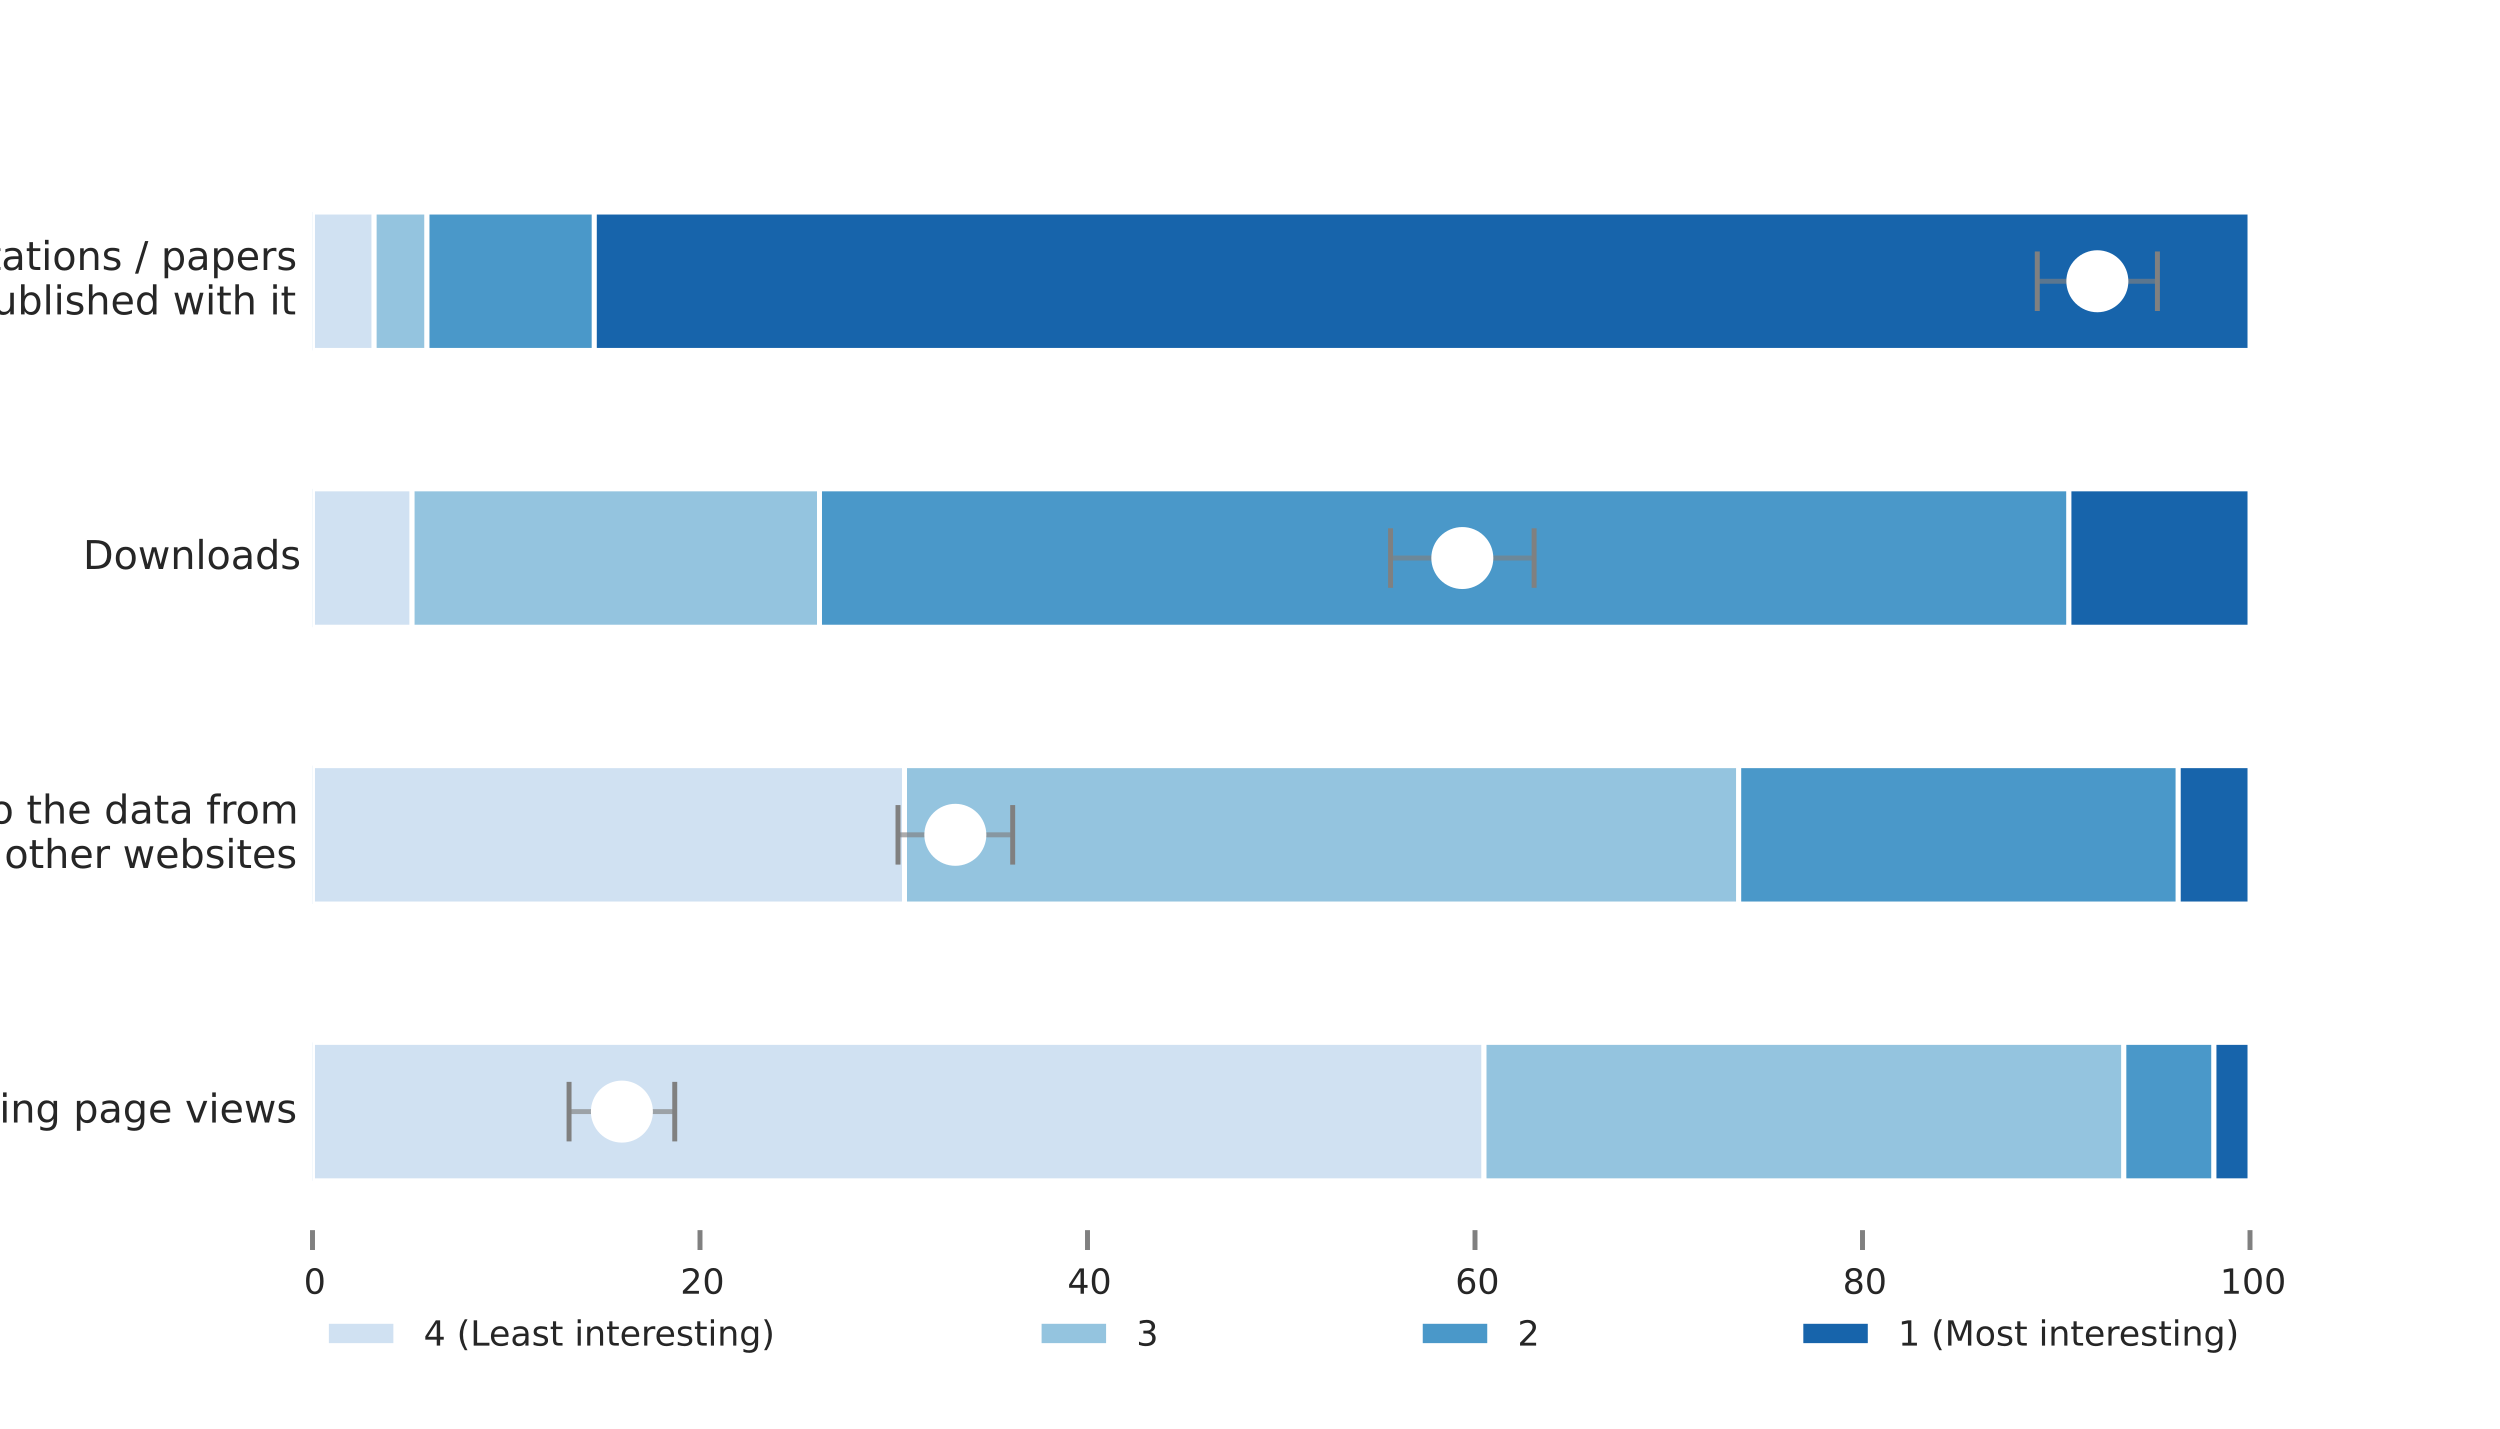 <?xml version="1.0" encoding="utf-8" standalone="no"?>
<!DOCTYPE svg PUBLIC "-//W3C//DTD SVG 1.1//EN"
  "http://www.w3.org/Graphics/SVG/1.1/DTD/svg11.dtd">
<!-- Created with matplotlib (http://matplotlib.org/) -->
<svg height="576pt" version="1.1" viewBox="0 0 1008 576" width="1008pt" xmlns="http://www.w3.org/2000/svg" xmlns:xlink="http://www.w3.org/1999/xlink">
 <defs>
  <style type="text/css">
*{stroke-linecap:butt;stroke-linejoin:round;}
  </style>
 </defs>
 <g id="figure_1">
  <g id="patch_1">
   <path d="
M0 576
L1008 576
L1008 0
L0 0
z
" style="fill:#ffffff;"/>
  </g>
  <g id="axes_1">
   <g id="patch_2">
    <path d="
M126 504
L907.2 504
L907.2 57.6
L126 57.6
z
" style="fill:#ffffff;"/>
   </g>
   <g id="matplotlib.axis_1">
    <g id="xtick_1">
     <g id="line2d_1">
      <defs>
       <path d="
M0 0
L0 -8" id="m27dfa4058d" style="stroke:#808080;stroke-width:2;"/>
      </defs>
      <g>
       <use style="fill:#808080;stroke:#808080;stroke-width:2;" x="126.0" xlink:href="#m27dfa4058d" y="504.0"/>
      </g>
     </g>
     <g id="text_1">
      <!-- 0 -->
      <defs>
       <path d="
M31.781 66.406
Q24.172 66.406 20.328 58.906
Q16.5 51.422 16.5 36.375
Q16.5 21.391 20.328 13.891
Q24.172 6.391 31.781 6.391
Q39.453 6.391 43.281 13.891
Q47.125 21.391 47.125 36.375
Q47.125 51.422 43.281 58.906
Q39.453 66.406 31.781 66.406
M31.781 74.219
Q44.047 74.219 50.516 64.516
Q56.984 54.828 56.984 36.375
Q56.984 17.969 50.516 8.266
Q44.047 -1.422 31.781 -1.422
Q19.531 -1.422 13.062 8.266
Q6.594 17.969 6.594 36.375
Q6.594 54.828 13.062 64.516
Q19.531 74.219 31.781 74.219" id="BitstreamVeraSans-Roman-30"/>
      </defs>
      <g style="fill:#262626;" transform="translate(122.473 521.638)scale(0.14 -0.14)">
       <use xlink:href="#BitstreamVeraSans-Roman-30"/>
      </g>
     </g>
    </g>
    <g id="xtick_2">
     <g id="line2d_2">
      <g>
       <use style="fill:#808080;stroke:#808080;stroke-width:2;" x="282.24" xlink:href="#m27dfa4058d" y="504.0"/>
      </g>
     </g>
     <g id="text_2">
      <!-- 20 -->
      <defs>
       <path d="
M19.188 8.297
L53.609 8.297
L53.609 0
L7.328 0
L7.328 8.297
Q12.938 14.109 22.625 23.891
Q32.328 33.688 34.812 36.531
Q39.547 41.844 41.422 45.531
Q43.312 49.219 43.312 52.781
Q43.312 58.594 39.234 62.25
Q35.156 65.922 28.609 65.922
Q23.969 65.922 18.812 64.312
Q13.672 62.703 7.812 59.422
L7.812 69.391
Q13.766 71.781 18.938 73
Q24.125 74.219 28.422 74.219
Q39.75 74.219 46.484 68.547
Q53.219 62.891 53.219 53.422
Q53.219 48.922 51.531 44.891
Q49.859 40.875 45.406 35.406
Q44.188 33.984 37.641 27.219
Q31.109 20.453 19.188 8.297" id="BitstreamVeraSans-Roman-32"/>
      </defs>
      <g style="fill:#262626;" transform="translate(274.31 521.638)scale(0.14 -0.14)">
       <use xlink:href="#BitstreamVeraSans-Roman-32"/>
       <use x="63.623" xlink:href="#BitstreamVeraSans-Roman-30"/>
      </g>
     </g>
    </g>
    <g id="xtick_3">
     <g id="line2d_3">
      <g>
       <use style="fill:#808080;stroke:#808080;stroke-width:2;" x="438.48" xlink:href="#m27dfa4058d" y="504.0"/>
      </g>
     </g>
     <g id="text_3">
      <!-- 40 -->
      <defs>
       <path d="
M37.797 64.312
L12.891 25.391
L37.797 25.391
z

M35.203 72.906
L47.609 72.906
L47.609 25.391
L58.016 25.391
L58.016 17.188
L47.609 17.188
L47.609 0
L37.797 0
L37.797 17.188
L4.891 17.188
L4.891 26.703
z
" id="BitstreamVeraSans-Roman-34"/>
      </defs>
      <g style="fill:#262626;" transform="translate(430.38 521.638)scale(0.14 -0.14)">
       <use xlink:href="#BitstreamVeraSans-Roman-34"/>
       <use x="63.623" xlink:href="#BitstreamVeraSans-Roman-30"/>
      </g>
     </g>
    </g>
    <g id="xtick_4">
     <g id="line2d_4">
      <g>
       <use style="fill:#808080;stroke:#808080;stroke-width:2;" x="594.72" xlink:href="#m27dfa4058d" y="504.0"/>
      </g>
     </g>
     <g id="text_4">
      <!-- 60 -->
      <defs>
       <path d="
M33.016 40.375
Q26.375 40.375 22.484 35.828
Q18.609 31.297 18.609 23.391
Q18.609 15.531 22.484 10.953
Q26.375 6.391 33.016 6.391
Q39.656 6.391 43.531 10.953
Q47.406 15.531 47.406 23.391
Q47.406 31.297 43.531 35.828
Q39.656 40.375 33.016 40.375
M52.594 71.297
L52.594 62.312
Q48.875 64.062 45.094 64.984
Q41.312 65.922 37.594 65.922
Q27.828 65.922 22.672 59.328
Q17.531 52.734 16.797 39.406
Q19.672 43.656 24.016 45.922
Q28.375 48.188 33.594 48.188
Q44.578 48.188 50.953 41.516
Q57.328 34.859 57.328 23.391
Q57.328 12.156 50.688 5.359
Q44.047 -1.422 33.016 -1.422
Q20.359 -1.422 13.672 8.266
Q6.984 17.969 6.984 36.375
Q6.984 53.656 15.188 63.938
Q23.391 74.219 37.203 74.219
Q40.922 74.219 44.703 73.484
Q48.484 72.75 52.594 71.297" id="BitstreamVeraSans-Roman-36"/>
      </defs>
      <g style="fill:#262626;" transform="translate(586.766 521.638)scale(0.14 -0.14)">
       <use xlink:href="#BitstreamVeraSans-Roman-36"/>
       <use x="63.623" xlink:href="#BitstreamVeraSans-Roman-30"/>
      </g>
     </g>
    </g>
    <g id="xtick_5">
     <g id="line2d_5">
      <g>
       <use style="fill:#808080;stroke:#808080;stroke-width:2;" x="750.96" xlink:href="#m27dfa4058d" y="504.0"/>
      </g>
     </g>
     <g id="text_5">
      <!-- 80 -->
      <defs>
       <path d="
M31.781 34.625
Q24.75 34.625 20.719 30.859
Q16.703 27.094 16.703 20.516
Q16.703 13.922 20.719 10.156
Q24.75 6.391 31.781 6.391
Q38.812 6.391 42.859 10.172
Q46.922 13.969 46.922 20.516
Q46.922 27.094 42.891 30.859
Q38.875 34.625 31.781 34.625
M21.922 38.812
Q15.578 40.375 12.031 44.719
Q8.5 49.078 8.5 55.328
Q8.5 64.062 14.719 69.141
Q20.953 74.219 31.781 74.219
Q42.672 74.219 48.875 69.141
Q55.078 64.062 55.078 55.328
Q55.078 49.078 51.531 44.719
Q48 40.375 41.703 38.812
Q48.828 37.156 52.797 32.312
Q56.781 27.484 56.781 20.516
Q56.781 9.906 50.312 4.234
Q43.844 -1.422 31.781 -1.422
Q19.734 -1.422 13.25 4.234
Q6.781 9.906 6.781 20.516
Q6.781 27.484 10.781 32.312
Q14.797 37.156 21.922 38.812
M18.312 54.391
Q18.312 48.734 21.844 45.562
Q25.391 42.391 31.781 42.391
Q38.141 42.391 41.719 45.562
Q45.312 48.734 45.312 54.391
Q45.312 60.062 41.719 63.234
Q38.141 66.406 31.781 66.406
Q25.391 66.406 21.844 63.234
Q18.312 60.062 18.312 54.391" id="BitstreamVeraSans-Roman-38"/>
      </defs>
      <g style="fill:#262626;" transform="translate(742.992 521.638)scale(0.14 -0.14)">
       <use xlink:href="#BitstreamVeraSans-Roman-38"/>
       <use x="63.623" xlink:href="#BitstreamVeraSans-Roman-30"/>
      </g>
     </g>
    </g>
    <g id="xtick_6">
     <g id="line2d_6">
      <g>
       <use style="fill:#808080;stroke:#808080;stroke-width:2;" x="907.2" xlink:href="#m27dfa4058d" y="504.0"/>
      </g>
     </g>
     <g id="text_6">
      <!-- 100 -->
      <defs>
       <path d="
M12.406 8.297
L28.516 8.297
L28.516 63.922
L10.984 60.406
L10.984 69.391
L28.422 72.906
L38.281 72.906
L38.281 8.297
L54.391 8.297
L54.391 0
L12.406 0
z
" id="BitstreamVeraSans-Roman-31"/>
      </defs>
      <g style="fill:#262626;" transform="translate(895.072 521.638)scale(0.14 -0.14)">
       <use xlink:href="#BitstreamVeraSans-Roman-31"/>
       <use x="63.623" xlink:href="#BitstreamVeraSans-Roman-30"/>
       <use x="127.246" xlink:href="#BitstreamVeraSans-Roman-30"/>
      </g>
     </g>
    </g>
   </g>
   <g id="matplotlib.axis_2">
    <g id="ytick_1">
     <g id="line2d_7">
      <defs>
       <path d="
M0 0
L0 0" id="md70f53a077" style="stroke:#262626;"/>
      </defs>
      <g>
       <use style="fill:#262626;stroke:#262626;" x="126.0" xlink:href="#md70f53a077" y="448.2"/>
      </g>
     </g>
     <g id="text_7">
      <!-- Landing page views -->
      <defs>
       <path d="
M4.203 54.688
L13.188 54.688
L24.422 12.016
L35.594 54.688
L46.188 54.688
L57.422 12.016
L68.609 54.688
L77.594 54.688
L63.281 0
L52.688 0
L40.922 44.828
L29.109 0
L18.5 0
z
" id="BitstreamVeraSans-Roman-77"/>
       <path d="
M54.891 33.016
L54.891 0
L45.906 0
L45.906 32.719
Q45.906 40.484 42.875 44.328
Q39.844 48.188 33.797 48.188
Q26.516 48.188 22.312 43.547
Q18.109 38.922 18.109 30.906
L18.109 0
L9.078 0
L9.078 54.688
L18.109 54.688
L18.109 46.188
Q21.344 51.125 25.703 53.562
Q30.078 56 35.797 56
Q45.219 56 50.047 50.172
Q54.891 44.344 54.891 33.016" id="BitstreamVeraSans-Roman-6e"/>
       <path d="
M34.281 27.484
Q23.391 27.484 19.188 25
Q14.984 22.516 14.984 16.5
Q14.984 11.719 18.141 8.906
Q21.297 6.109 26.703 6.109
Q34.188 6.109 38.703 11.406
Q43.219 16.703 43.219 25.484
L43.219 27.484
z

M52.203 31.203
L52.203 0
L43.219 0
L43.219 8.297
Q40.141 3.328 35.547 0.953
Q30.953 -1.422 24.312 -1.422
Q15.922 -1.422 10.953 3.297
Q6 8.016 6 15.922
Q6 25.141 12.172 29.828
Q18.359 34.516 30.609 34.516
L43.219 34.516
L43.219 35.406
Q43.219 41.609 39.141 45
Q35.062 48.391 27.688 48.391
Q23 48.391 18.547 47.266
Q14.109 46.141 10.016 43.891
L10.016 52.203
Q14.938 54.109 19.578 55.047
Q24.219 56 28.609 56
Q40.484 56 46.344 49.844
Q52.203 43.703 52.203 31.203" id="BitstreamVeraSans-Roman-61"/>
       <path d="
M18.109 8.203
L18.109 -20.797
L9.078 -20.797
L9.078 54.688
L18.109 54.688
L18.109 46.391
Q20.953 51.266 25.266 53.625
Q29.594 56 35.594 56
Q45.562 56 51.781 48.094
Q58.016 40.188 58.016 27.297
Q58.016 14.406 51.781 6.484
Q45.562 -1.422 35.594 -1.422
Q29.594 -1.422 25.266 0.953
Q20.953 3.328 18.109 8.203
M48.688 27.297
Q48.688 37.203 44.609 42.844
Q40.531 48.484 33.406 48.484
Q26.266 48.484 22.188 42.844
Q18.109 37.203 18.109 27.297
Q18.109 17.391 22.188 11.75
Q26.266 6.109 33.406 6.109
Q40.531 6.109 44.609 11.75
Q48.688 17.391 48.688 27.297" id="BitstreamVeraSans-Roman-70"/>
       <path d="
M9.422 54.688
L18.406 54.688
L18.406 0
L9.422 0
z

M9.422 75.984
L18.406 75.984
L18.406 64.594
L9.422 64.594
z
" id="BitstreamVeraSans-Roman-69"/>
       <path id="BitstreamVeraSans-Roman-20"/>
       <path d="
M45.406 27.984
Q45.406 37.75 41.375 43.109
Q37.359 48.484 30.078 48.484
Q22.859 48.484 18.828 43.109
Q14.797 37.75 14.797 27.984
Q14.797 18.266 18.828 12.891
Q22.859 7.516 30.078 7.516
Q37.359 7.516 41.375 12.891
Q45.406 18.266 45.406 27.984
M54.391 6.781
Q54.391 -7.172 48.188 -13.984
Q42 -20.797 29.203 -20.797
Q24.469 -20.797 20.266 -20.094
Q16.062 -19.391 12.109 -17.922
L12.109 -9.188
Q16.062 -11.328 19.922 -12.344
Q23.781 -13.375 27.781 -13.375
Q36.625 -13.375 41.016 -8.766
Q45.406 -4.156 45.406 5.172
L45.406 9.625
Q42.625 4.781 38.281 2.391
Q33.938 0 27.875 0
Q17.828 0 11.672 7.656
Q5.516 15.328 5.516 27.984
Q5.516 40.672 11.672 48.328
Q17.828 56 27.875 56
Q33.938 56 38.281 53.609
Q42.625 51.219 45.406 46.391
L45.406 54.688
L54.391 54.688
z
" id="BitstreamVeraSans-Roman-67"/>
       <path d="
M45.406 46.391
L45.406 75.984
L54.391 75.984
L54.391 0
L45.406 0
L45.406 8.203
Q42.578 3.328 38.25 0.953
Q33.938 -1.422 27.875 -1.422
Q17.969 -1.422 11.734 6.484
Q5.516 14.406 5.516 27.297
Q5.516 40.188 11.734 48.094
Q17.969 56 27.875 56
Q33.938 56 38.25 53.625
Q42.578 51.266 45.406 46.391
M14.797 27.297
Q14.797 17.391 18.875 11.75
Q22.953 6.109 30.078 6.109
Q37.203 6.109 41.297 11.75
Q45.406 17.391 45.406 27.297
Q45.406 37.203 41.297 42.844
Q37.203 48.484 30.078 48.484
Q22.953 48.484 18.875 42.844
Q14.797 37.203 14.797 27.297" id="BitstreamVeraSans-Roman-64"/>
       <path d="
M9.812 72.906
L19.672 72.906
L19.672 8.297
L55.172 8.297
L55.172 0
L9.812 0
z
" id="BitstreamVeraSans-Roman-4c"/>
       <path d="
M2.984 54.688
L12.5 54.688
L29.594 8.797
L46.688 54.688
L56.203 54.688
L35.688 0
L23.484 0
z
" id="BitstreamVeraSans-Roman-76"/>
       <path d="
M56.203 29.594
L56.203 25.203
L14.891 25.203
Q15.484 15.922 20.484 11.062
Q25.484 6.203 34.422 6.203
Q39.594 6.203 44.453 7.469
Q49.312 8.734 54.109 11.281
L54.109 2.781
Q49.266 0.734 44.188 -0.344
Q39.109 -1.422 33.891 -1.422
Q20.797 -1.422 13.156 6.188
Q5.516 13.812 5.516 26.812
Q5.516 40.234 12.766 48.109
Q20.016 56 32.328 56
Q43.359 56 49.781 48.891
Q56.203 41.797 56.203 29.594
M47.219 32.234
Q47.125 39.594 43.094 43.984
Q39.062 48.391 32.422 48.391
Q24.906 48.391 20.391 44.141
Q15.875 39.891 15.188 32.172
z
" id="BitstreamVeraSans-Roman-65"/>
       <path d="
M44.281 53.078
L44.281 44.578
Q40.484 46.531 36.375 47.5
Q32.281 48.484 27.875 48.484
Q21.188 48.484 17.844 46.438
Q14.5 44.391 14.5 40.281
Q14.5 37.156 16.891 35.375
Q19.281 33.594 26.516 31.984
L29.594 31.297
Q39.156 29.25 43.188 25.516
Q47.219 21.781 47.219 15.094
Q47.219 7.469 41.188 3.016
Q35.156 -1.422 24.609 -1.422
Q20.219 -1.422 15.453 -0.562
Q10.688 0.297 5.422 2
L5.422 11.281
Q10.406 8.688 15.234 7.391
Q20.062 6.109 24.812 6.109
Q31.156 6.109 34.562 8.281
Q37.984 10.453 37.984 14.406
Q37.984 18.062 35.516 20.016
Q33.062 21.969 24.703 23.781
L21.578 24.516
Q13.234 26.266 9.516 29.906
Q5.812 33.547 5.812 39.891
Q5.812 47.609 11.281 51.797
Q16.75 56 26.812 56
Q31.781 56 36.172 55.266
Q40.578 54.547 44.281 53.078" id="BitstreamVeraSans-Roman-73"/>
      </defs>
      <g style="fill:#262626;" transform="translate(-39.295 452.615)scale(0.16 -0.16)">
       <use xlink:href="#BitstreamVeraSans-Roman-4c"/>
       <use x="55.713" xlink:href="#BitstreamVeraSans-Roman-61"/>
       <use x="116.992" xlink:href="#BitstreamVeraSans-Roman-6e"/>
       <use x="180.371" xlink:href="#BitstreamVeraSans-Roman-64"/>
       <use x="243.848" xlink:href="#BitstreamVeraSans-Roman-69"/>
       <use x="271.631" xlink:href="#BitstreamVeraSans-Roman-6e"/>
       <use x="335.01" xlink:href="#BitstreamVeraSans-Roman-67"/>
       <use x="398.486" xlink:href="#BitstreamVeraSans-Roman-20"/>
       <use x="430.273" xlink:href="#BitstreamVeraSans-Roman-70"/>
       <use x="493.75" xlink:href="#BitstreamVeraSans-Roman-61"/>
       <use x="555.029" xlink:href="#BitstreamVeraSans-Roman-67"/>
       <use x="618.506" xlink:href="#BitstreamVeraSans-Roman-65"/>
       <use x="680.029" xlink:href="#BitstreamVeraSans-Roman-20"/>
       <use x="711.816" xlink:href="#BitstreamVeraSans-Roman-76"/>
       <use x="770.996" xlink:href="#BitstreamVeraSans-Roman-69"/>
       <use x="798.779" xlink:href="#BitstreamVeraSans-Roman-65"/>
       <use x="860.303" xlink:href="#BitstreamVeraSans-Roman-77"/>
       <use x="942.09" xlink:href="#BitstreamVeraSans-Roman-73"/>
      </g>
     </g>
    </g>
    <g id="ytick_2">
     <g id="line2d_8">
      <g>
       <use style="fill:#262626;stroke:#262626;" x="126.0" xlink:href="#md70f53a077" y="336.6"/>
      </g>
     </g>
     <g id="text_8">
      <!-- Links to the data from -->
      <defs>
       <path d="
M9.078 75.984
L18.109 75.984
L18.109 31.109
L44.922 54.688
L56.391 54.688
L27.391 29.109
L57.625 0
L45.906 0
L18.109 26.703
L18.109 0
L9.078 0
z
" id="BitstreamVeraSans-Roman-6b"/>
       <path d="
M41.109 46.297
Q39.594 47.172 37.812 47.578
Q36.031 48 33.891 48
Q26.266 48 22.188 43.047
Q18.109 38.094 18.109 28.812
L18.109 0
L9.078 0
L9.078 54.688
L18.109 54.688
L18.109 46.188
Q20.953 51.172 25.484 53.578
Q30.031 56 36.531 56
Q37.453 56 38.578 55.875
Q39.703 55.766 41.062 55.516
z
" id="BitstreamVeraSans-Roman-72"/>
       <path d="
M30.609 48.391
Q23.391 48.391 19.188 42.75
Q14.984 37.109 14.984 27.297
Q14.984 17.484 19.156 11.844
Q23.344 6.203 30.609 6.203
Q37.797 6.203 41.984 11.859
Q46.188 17.531 46.188 27.297
Q46.188 37.016 41.984 42.703
Q37.797 48.391 30.609 48.391
M30.609 56
Q42.328 56 49.016 48.375
Q55.719 40.766 55.719 27.297
Q55.719 13.875 49.016 6.219
Q42.328 -1.422 30.609 -1.422
Q18.844 -1.422 12.172 6.219
Q5.516 13.875 5.516 27.297
Q5.516 40.766 12.172 48.375
Q18.844 56 30.609 56" id="BitstreamVeraSans-Roman-6f"/>
       <path d="
M54.891 33.016
L54.891 0
L45.906 0
L45.906 32.719
Q45.906 40.484 42.875 44.328
Q39.844 48.188 33.797 48.188
Q26.516 48.188 22.312 43.547
Q18.109 38.922 18.109 30.906
L18.109 0
L9.078 0
L9.078 75.984
L18.109 75.984
L18.109 46.188
Q21.344 51.125 25.703 53.562
Q30.078 56 35.797 56
Q45.219 56 50.047 50.172
Q54.891 44.344 54.891 33.016" id="BitstreamVeraSans-Roman-68"/>
       <path d="
M52 44.188
Q55.375 50.25 60.062 53.125
Q64.75 56 71.094 56
Q79.641 56 84.281 50.016
Q88.922 44.047 88.922 33.016
L88.922 0
L79.891 0
L79.891 32.719
Q79.891 40.578 77.094 44.375
Q74.312 48.188 68.609 48.188
Q61.625 48.188 57.562 43.547
Q53.516 38.922 53.516 30.906
L53.516 0
L44.484 0
L44.484 32.719
Q44.484 40.625 41.703 44.406
Q38.922 48.188 33.109 48.188
Q26.219 48.188 22.156 43.531
Q18.109 38.875 18.109 30.906
L18.109 0
L9.078 0
L9.078 54.688
L18.109 54.688
L18.109 46.188
Q21.188 51.219 25.484 53.609
Q29.781 56 35.688 56
Q41.656 56 45.828 52.969
Q50 49.953 52 44.188" id="BitstreamVeraSans-Roman-6d"/>
       <path d="
M37.109 75.984
L37.109 68.5
L28.516 68.5
Q23.688 68.5 21.797 66.547
Q19.922 64.594 19.922 59.516
L19.922 54.688
L34.719 54.688
L34.719 47.703
L19.922 47.703
L19.922 0
L10.891 0
L10.891 47.703
L2.297 47.703
L2.297 54.688
L10.891 54.688
L10.891 58.5
Q10.891 67.625 15.141 71.797
Q19.391 75.984 28.609 75.984
z
" id="BitstreamVeraSans-Roman-66"/>
       <path d="
M18.312 70.219
L18.312 54.688
L36.812 54.688
L36.812 47.703
L18.312 47.703
L18.312 18.016
Q18.312 11.328 20.141 9.422
Q21.969 7.516 27.594 7.516
L36.812 7.516
L36.812 0
L27.594 0
Q17.188 0 13.234 3.875
Q9.281 7.766 9.281 18.016
L9.281 47.703
L2.688 47.703
L2.688 54.688
L9.281 54.688
L9.281 70.219
z
" id="BitstreamVeraSans-Roman-74"/>
      </defs>
      <g style="fill:#262626;" transform="translate(-56.667 332.057)scale(0.16 -0.16)">
       <use xlink:href="#BitstreamVeraSans-Roman-4c"/>
       <use x="55.713" xlink:href="#BitstreamVeraSans-Roman-69"/>
       <use x="83.496" xlink:href="#BitstreamVeraSans-Roman-6e"/>
       <use x="146.875" xlink:href="#BitstreamVeraSans-Roman-6b"/>
       <use x="204.785" xlink:href="#BitstreamVeraSans-Roman-73"/>
       <use x="256.885" xlink:href="#BitstreamVeraSans-Roman-20"/>
       <use x="288.672" xlink:href="#BitstreamVeraSans-Roman-74"/>
       <use x="327.881" xlink:href="#BitstreamVeraSans-Roman-6f"/>
       <use x="389.062" xlink:href="#BitstreamVeraSans-Roman-20"/>
       <use x="420.85" xlink:href="#BitstreamVeraSans-Roman-74"/>
       <use x="460.059" xlink:href="#BitstreamVeraSans-Roman-68"/>
       <use x="523.438" xlink:href="#BitstreamVeraSans-Roman-65"/>
       <use x="584.961" xlink:href="#BitstreamVeraSans-Roman-20"/>
       <use x="616.748" xlink:href="#BitstreamVeraSans-Roman-64"/>
       <use x="680.225" xlink:href="#BitstreamVeraSans-Roman-61"/>
       <use x="741.504" xlink:href="#BitstreamVeraSans-Roman-74"/>
       <use x="780.713" xlink:href="#BitstreamVeraSans-Roman-61"/>
       <use x="841.992" xlink:href="#BitstreamVeraSans-Roman-20"/>
       <use x="873.779" xlink:href="#BitstreamVeraSans-Roman-66"/>
       <use x="908.984" xlink:href="#BitstreamVeraSans-Roman-72"/>
       <use x="947.848" xlink:href="#BitstreamVeraSans-Roman-6f"/>
       <use x="1009.029" xlink:href="#BitstreamVeraSans-Roman-6d"/>
      </g>
      <!-- other websites -->
      <defs>
       <path d="
M48.688 27.297
Q48.688 37.203 44.609 42.844
Q40.531 48.484 33.406 48.484
Q26.266 48.484 22.188 42.844
Q18.109 37.203 18.109 27.297
Q18.109 17.391 22.188 11.75
Q26.266 6.109 33.406 6.109
Q40.531 6.109 44.609 11.75
Q48.688 17.391 48.688 27.297
M18.109 46.391
Q20.953 51.266 25.266 53.625
Q29.594 56 35.594 56
Q45.562 56 51.781 48.094
Q58.016 40.188 58.016 27.297
Q58.016 14.406 51.781 6.484
Q45.562 -1.422 35.594 -1.422
Q29.594 -1.422 25.266 0.953
Q20.953 3.328 18.109 8.203
L18.109 0
L9.078 0
L9.078 75.984
L18.109 75.984
z
" id="BitstreamVeraSans-Roman-62"/>
      </defs>
      <g style="fill:#262626;" transform="translate(1.75 349.973)scale(0.16 -0.16)">
       <use xlink:href="#BitstreamVeraSans-Roman-6f"/>
       <use x="61.182" xlink:href="#BitstreamVeraSans-Roman-74"/>
       <use x="100.391" xlink:href="#BitstreamVeraSans-Roman-68"/>
       <use x="163.77" xlink:href="#BitstreamVeraSans-Roman-65"/>
       <use x="225.293" xlink:href="#BitstreamVeraSans-Roman-72"/>
       <use x="266.406" xlink:href="#BitstreamVeraSans-Roman-20"/>
       <use x="298.193" xlink:href="#BitstreamVeraSans-Roman-77"/>
       <use x="379.98" xlink:href="#BitstreamVeraSans-Roman-65"/>
       <use x="441.504" xlink:href="#BitstreamVeraSans-Roman-62"/>
       <use x="504.98" xlink:href="#BitstreamVeraSans-Roman-73"/>
       <use x="557.08" xlink:href="#BitstreamVeraSans-Roman-69"/>
       <use x="584.863" xlink:href="#BitstreamVeraSans-Roman-74"/>
       <use x="624.072" xlink:href="#BitstreamVeraSans-Roman-65"/>
       <use x="685.596" xlink:href="#BitstreamVeraSans-Roman-73"/>
      </g>
     </g>
    </g>
    <g id="ytick_3">
     <g id="line2d_9">
      <g>
       <use style="fill:#262626;stroke:#262626;" x="126.0" xlink:href="#md70f53a077" y="225.0"/>
      </g>
     </g>
     <g id="text_9">
      <!-- Downloads -->
      <defs>
       <path d="
M9.422 75.984
L18.406 75.984
L18.406 0
L9.422 0
z
" id="BitstreamVeraSans-Roman-6c"/>
       <path d="
M19.672 64.797
L19.672 8.109
L31.594 8.109
Q46.688 8.109 53.688 14.938
Q60.688 21.781 60.688 36.531
Q60.688 51.172 53.688 57.984
Q46.688 64.797 31.594 64.797
z

M9.812 72.906
L30.078 72.906
Q51.266 72.906 61.172 64.094
Q71.094 55.281 71.094 36.531
Q71.094 17.672 61.125 8.828
Q51.172 0 30.078 0
L9.812 0
z
" id="BitstreamVeraSans-Roman-44"/>
      </defs>
      <g style="fill:#262626;" transform="translate(33.483 229.415)scale(0.16 -0.16)">
       <use xlink:href="#BitstreamVeraSans-Roman-44"/>
       <use x="77.002" xlink:href="#BitstreamVeraSans-Roman-6f"/>
       <use x="138.184" xlink:href="#BitstreamVeraSans-Roman-77"/>
       <use x="219.971" xlink:href="#BitstreamVeraSans-Roman-6e"/>
       <use x="283.35" xlink:href="#BitstreamVeraSans-Roman-6c"/>
       <use x="311.133" xlink:href="#BitstreamVeraSans-Roman-6f"/>
       <use x="372.314" xlink:href="#BitstreamVeraSans-Roman-61"/>
       <use x="433.594" xlink:href="#BitstreamVeraSans-Roman-64"/>
       <use x="497.07" xlink:href="#BitstreamVeraSans-Roman-73"/>
      </g>
     </g>
    </g>
    <g id="ytick_4">
     <g id="line2d_10">
      <g>
       <use style="fill:#262626;stroke:#262626;" x="126.0" xlink:href="#md70f53a077" y="113.4"/>
      </g>
     </g>
     <g id="text_10">
      <!-- Citations / papers -->
      <defs>
       <path d="
M64.406 67.281
L64.406 56.891
Q59.422 61.531 53.781 63.812
Q48.141 66.109 41.797 66.109
Q29.297 66.109 22.656 58.469
Q16.016 50.828 16.016 36.375
Q16.016 21.969 22.656 14.328
Q29.297 6.688 41.797 6.688
Q48.141 6.688 53.781 8.984
Q59.422 11.281 64.406 15.922
L64.406 5.609
Q59.234 2.094 53.438 0.328
Q47.656 -1.422 41.219 -1.422
Q24.656 -1.422 15.125 8.703
Q5.609 18.844 5.609 36.375
Q5.609 53.953 15.125 64.078
Q24.656 74.219 41.219 74.219
Q47.75 74.219 53.531 72.484
Q59.328 70.75 64.406 67.281" id="BitstreamVeraSans-Roman-43"/>
       <path d="
M25.391 72.906
L33.688 72.906
L8.297 -9.281
L0 -9.281
z
" id="BitstreamVeraSans-Roman-2f"/>
      </defs>
      <g style="fill:#262626;" transform="translate(-21.335 108.857)scale(0.16 -0.16)">
       <use xlink:href="#BitstreamVeraSans-Roman-43"/>
       <use x="69.824" xlink:href="#BitstreamVeraSans-Roman-69"/>
       <use x="97.607" xlink:href="#BitstreamVeraSans-Roman-74"/>
       <use x="136.816" xlink:href="#BitstreamVeraSans-Roman-61"/>
       <use x="198.096" xlink:href="#BitstreamVeraSans-Roman-74"/>
       <use x="237.305" xlink:href="#BitstreamVeraSans-Roman-69"/>
       <use x="265.088" xlink:href="#BitstreamVeraSans-Roman-6f"/>
       <use x="326.27" xlink:href="#BitstreamVeraSans-Roman-6e"/>
       <use x="389.648" xlink:href="#BitstreamVeraSans-Roman-73"/>
       <use x="441.748" xlink:href="#BitstreamVeraSans-Roman-20"/>
       <use x="473.535" xlink:href="#BitstreamVeraSans-Roman-2f"/>
       <use x="507.227" xlink:href="#BitstreamVeraSans-Roman-20"/>
       <use x="539.014" xlink:href="#BitstreamVeraSans-Roman-70"/>
       <use x="602.49" xlink:href="#BitstreamVeraSans-Roman-61"/>
       <use x="663.77" xlink:href="#BitstreamVeraSans-Roman-70"/>
       <use x="727.246" xlink:href="#BitstreamVeraSans-Roman-65"/>
       <use x="788.77" xlink:href="#BitstreamVeraSans-Roman-72"/>
       <use x="829.883" xlink:href="#BitstreamVeraSans-Roman-73"/>
      </g>
      <!-- published with it -->
      <defs>
       <path d="
M8.5 21.578
L8.5 54.688
L17.484 54.688
L17.484 21.922
Q17.484 14.156 20.5 10.266
Q23.531 6.391 29.594 6.391
Q36.859 6.391 41.078 11.031
Q45.312 15.672 45.312 23.688
L45.312 54.688
L54.297 54.688
L54.297 0
L45.312 0
L45.312 8.406
Q42.047 3.422 37.719 1
Q33.406 -1.422 27.688 -1.422
Q18.266 -1.422 13.375 4.438
Q8.5 10.297 8.5 21.578" id="BitstreamVeraSans-Roman-75"/>
      </defs>
      <g style="fill:#262626;" transform="translate(-13.27 126.773)scale(0.16 -0.16)">
       <use xlink:href="#BitstreamVeraSans-Roman-70"/>
       <use x="63.477" xlink:href="#BitstreamVeraSans-Roman-75"/>
       <use x="126.855" xlink:href="#BitstreamVeraSans-Roman-62"/>
       <use x="190.332" xlink:href="#BitstreamVeraSans-Roman-6c"/>
       <use x="218.115" xlink:href="#BitstreamVeraSans-Roman-69"/>
       <use x="245.898" xlink:href="#BitstreamVeraSans-Roman-73"/>
       <use x="297.998" xlink:href="#BitstreamVeraSans-Roman-68"/>
       <use x="361.377" xlink:href="#BitstreamVeraSans-Roman-65"/>
       <use x="422.9" xlink:href="#BitstreamVeraSans-Roman-64"/>
       <use x="486.377" xlink:href="#BitstreamVeraSans-Roman-20"/>
       <use x="518.164" xlink:href="#BitstreamVeraSans-Roman-77"/>
       <use x="599.951" xlink:href="#BitstreamVeraSans-Roman-69"/>
       <use x="627.734" xlink:href="#BitstreamVeraSans-Roman-74"/>
       <use x="666.943" xlink:href="#BitstreamVeraSans-Roman-68"/>
       <use x="730.322" xlink:href="#BitstreamVeraSans-Roman-20"/>
       <use x="762.109" xlink:href="#BitstreamVeraSans-Roman-69"/>
       <use x="789.893" xlink:href="#BitstreamVeraSans-Roman-74"/>
      </g>
     </g>
    </g>
   </g>
   <g id="patch_3">
    <path clip-path="url(#p708c181e55)" d="
M126 476.1
L598.353 476.1
L598.353 420.3
L126 420.3
z
" style="fill:#d0e1f2;stroke:#ffffff;stroke-linejoin:miter;stroke-width:2;"/>
   </g>
   <g id="patch_4">
    <path clip-path="url(#p708c181e55)" d="
M126 364.5
L364.7 364.5
L364.7 308.7
L126 308.7
z
" style="fill:#d0e1f2;stroke:#ffffff;stroke-linejoin:miter;stroke-width:2;"/>
   </g>
   <g id="patch_5">
    <path clip-path="url(#p708c181e55)" d="
M126 252.9
L166.155 252.9
L166.155 197.1
L126 197.1
z
" style="fill:#d0e1f2;stroke:#ffffff;stroke-linejoin:miter;stroke-width:2;"/>
   </g>
   <g id="patch_6">
    <path clip-path="url(#p708c181e55)" d="
M126 141.3
L150.856 141.3
L150.856 85.5
L126 85.5
z
" style="fill:#d0e1f2;stroke:#ffffff;stroke-linejoin:miter;stroke-width:2;"/>
   </g>
   <g id="patch_7">
    <path clip-path="url(#p708c181e55)" d="
M598.353 476.1
L856.331 476.1
L856.331 420.3
L598.353 420.3
z
" style="fill:#94c4df;stroke:#ffffff;stroke-linejoin:miter;stroke-width:2;"/>
   </g>
   <g id="patch_8">
    <path clip-path="url(#p708c181e55)" d="
M364.7 364.5
L701.05 364.5
L701.05 308.7
L364.7 308.7
z
" style="fill:#94c4df;stroke:#ffffff;stroke-linejoin:miter;stroke-width:2;"/>
   </g>
   <g id="patch_9">
    <path clip-path="url(#p708c181e55)" d="
M166.155 252.9
L330.426 252.9
L330.426 197.1
L166.155 197.1
z
" style="fill:#94c4df;stroke:#ffffff;stroke-linejoin:miter;stroke-width:2;"/>
   </g>
   <g id="patch_10">
    <path clip-path="url(#p708c181e55)" d="
M150.856 141.3
L172.162 141.3
L172.162 85.5
L150.856 85.5
z
" style="fill:#94c4df;stroke:#ffffff;stroke-linejoin:miter;stroke-width:2;"/>
   </g>
   <g id="patch_11">
    <path clip-path="url(#p708c181e55)" d="
M856.331 476.1
L892.666 476.1
L892.666 420.3
L856.331 420.3
z
" style="fill:#4a98c9;stroke:#ffffff;stroke-linejoin:miter;stroke-width:2;"/>
   </g>
   <g id="patch_12">
    <path clip-path="url(#p708c181e55)" d="
M701.05 364.5
L878.267 364.5
L878.267 308.7
L701.05 308.7
z
" style="fill:#4a98c9;stroke:#ffffff;stroke-linejoin:miter;stroke-width:2;"/>
   </g>
   <g id="patch_13">
    <path clip-path="url(#p708c181e55)" d="
M330.426 252.9
L834.191 252.9
L834.191 197.1
L330.426 197.1
z
" style="fill:#4a98c9;stroke:#ffffff;stroke-linejoin:miter;stroke-width:2;"/>
   </g>
   <g id="patch_14">
    <path clip-path="url(#p708c181e55)" d="
M172.162 141.3
L239.629 141.3
L239.629 85.5
L172.162 85.5
z
" style="fill:#4a98c9;stroke:#ffffff;stroke-linejoin:miter;stroke-width:2;"/>
   </g>
   <g id="patch_15">
    <path clip-path="url(#p708c181e55)" d="
M892.666 476.1
L907.2 476.1
L907.2 420.3
L892.666 420.3
z
" style="fill:#1764ab;stroke:#ffffff;stroke-linejoin:miter;stroke-width:2;"/>
   </g>
   <g id="patch_16">
    <path clip-path="url(#p708c181e55)" d="
M878.267 364.5
L907.2 364.5
L907.2 308.7
L878.267 308.7
z
" style="fill:#1764ab;stroke:#ffffff;stroke-linejoin:miter;stroke-width:2;"/>
   </g>
   <g id="patch_17">
    <path clip-path="url(#p708c181e55)" d="
M834.191 252.9
L907.2 252.9
L907.2 197.1
L834.191 197.1
z
" style="fill:#1764ab;stroke:#ffffff;stroke-linejoin:miter;stroke-width:2;"/>
   </g>
   <g id="patch_18">
    <path clip-path="url(#p708c181e55)" d="
M239.629 141.3
L907.2 141.3
L907.2 85.5
L239.629 85.5
z
" style="fill:#1764ab;stroke:#ffffff;stroke-linejoin:miter;stroke-width:2;"/>
   </g>
   <g id="LineCollection_1">
    <defs>
     <path d="
M821.428 -462.6
L869.874 -462.6" id="C0_0_d4c44c6633"/>
     <path d="
M560.676 -351
L618.543 -351" id="C0_1_331cdc9fe9"/>
     <path d="
M362.075 -239.4
L408.314 -239.4" id="C0_2_1be3dcde57"/>
     <path d="
M229.444 -127.8
L272.055 -127.8" id="C0_3_17f6e3f595"/>
    </defs>
    <g clip-path="url(#p708c181e55)">
     <use style="fill:none;stroke:#808080;stroke-opacity:0.65;stroke-width:2.0;" x="0.0" xlink:href="#C0_0_d4c44c6633" y="576.0"/>
    </g>
    <g clip-path="url(#p708c181e55)">
     <use style="fill:none;stroke:#808080;stroke-opacity:0.65;stroke-width:2.0;" x="0.0" xlink:href="#C0_1_331cdc9fe9" y="576.0"/>
    </g>
    <g clip-path="url(#p708c181e55)">
     <use style="fill:none;stroke:#808080;stroke-opacity:0.65;stroke-width:2.0;" x="0.0" xlink:href="#C0_2_1be3dcde57" y="576.0"/>
    </g>
    <g clip-path="url(#p708c181e55)">
     <use style="fill:none;stroke:#808080;stroke-opacity:0.65;stroke-width:2.0;" x="0.0" xlink:href="#C0_3_17f6e3f595" y="576.0"/>
    </g>
   </g>
   <g id="line2d_11">
    <path clip-path="url(#p708c181e55)" d="
M250.75 448.2
L385.194 336.6
L589.609 225
L845.651 113.4" style="fill:none;"/>
    <defs>
     <path d="
M0 12.5
C3.315 12.5 6.495 11.183 8.839 8.839
C11.183 6.495 12.5 3.315 12.5 0
C12.5 -3.315 11.183 -6.495 8.839 -8.839
C6.495 -11.183 3.315 -12.5 0 -12.5
C-3.315 -12.5 -6.495 -11.183 -8.839 -8.839
C-11.183 -6.495 -12.5 -3.315 -12.5 0
C-12.5 3.315 -11.183 6.495 -8.839 8.839
C-6.495 11.183 -3.315 12.5 0 12.5
z
" id="m63f5a91fcb"/>
    </defs>
    <g clip-path="url(#p708c181e55)">
     <use style="fill:#ffffff;" x="250.75" xlink:href="#m63f5a91fcb" y="448.2"/>
     <use style="fill:#ffffff;" x="385.194" xlink:href="#m63f5a91fcb" y="336.6"/>
     <use style="fill:#ffffff;" x="589.609" xlink:href="#m63f5a91fcb" y="225.0"/>
     <use style="fill:#ffffff;" x="845.651" xlink:href="#m63f5a91fcb" y="113.4"/>
    </g>
   </g>
   <g id="line2d_12">
    <defs>
     <path d="
M0 12
L0 -12" id="mfc380120b0" style="stroke:#808080;stroke-width:2;"/>
    </defs>
    <g clip-path="url(#p708c181e55)">
     <use style="fill:#808080;opacity:0.65;stroke:#808080;stroke-width:2;" x="821.428" xlink:href="#mfc380120b0" y="113.4"/>
     <use style="fill:#808080;opacity:0.65;stroke:#808080;stroke-width:2;" x="560.676" xlink:href="#mfc380120b0" y="225.0"/>
     <use style="fill:#808080;opacity:0.65;stroke:#808080;stroke-width:2;" x="362.075" xlink:href="#mfc380120b0" y="336.6"/>
     <use style="fill:#808080;opacity:0.65;stroke:#808080;stroke-width:2;" x="229.444" xlink:href="#mfc380120b0" y="448.2"/>
    </g>
   </g>
   <g id="line2d_13">
    <g clip-path="url(#p708c181e55)">
     <use style="fill:#808080;opacity:0.65;stroke:#808080;stroke-width:2;" x="869.874" xlink:href="#mfc380120b0" y="113.4"/>
     <use style="fill:#808080;opacity:0.65;stroke:#808080;stroke-width:2;" x="618.543" xlink:href="#mfc380120b0" y="225.0"/>
     <use style="fill:#808080;opacity:0.65;stroke:#808080;stroke-width:2;" x="408.314" xlink:href="#mfc380120b0" y="336.6"/>
     <use style="fill:#808080;opacity:0.65;stroke:#808080;stroke-width:2;" x="272.055" xlink:href="#mfc380120b0" y="448.2"/>
    </g>
   </g>
   <g id="patch_19">
    <path d="
M126 504
L907.2 504" style="fill:none;"/>
   </g>
   <g id="legend_1">
    <g id="patch_20">
     <path d="
M131.6 542.558
L159.6 542.558
L159.6 532.758
L131.6 532.758
z
" style="fill:#d0e1f2;stroke:#ffffff;stroke-linejoin:miter;stroke-width:2;"/>
    </g>
    <g id="text_11">
     <!-- 4 (Least interesting) -->
     <defs>
      <path d="
M8.016 75.875
L15.828 75.875
Q23.141 64.359 26.781 53.312
Q30.422 42.281 30.422 31.391
Q30.422 20.453 26.781 9.375
Q23.141 -1.703 15.828 -13.188
L8.016 -13.188
Q14.5 -2 17.703 9.062
Q20.906 20.125 20.906 31.391
Q20.906 42.672 17.703 53.656
Q14.5 64.656 8.016 75.875" id="BitstreamVeraSans-Roman-29"/>
      <path d="
M31 75.875
Q24.469 64.656 21.281 53.656
Q18.109 42.672 18.109 31.391
Q18.109 20.125 21.312 9.062
Q24.516 -2 31 -13.188
L23.188 -13.188
Q15.875 -1.703 12.234 9.375
Q8.594 20.453 8.594 31.391
Q8.594 42.281 12.203 53.312
Q15.828 64.359 23.188 75.875
z
" id="BitstreamVeraSans-Roman-28"/>
     </defs>
     <g style="fill:#262626;" transform="translate(170.8 542.558)scale(0.14 -0.14)">
      <use xlink:href="#BitstreamVeraSans-Roman-34"/>
      <use x="63.623" xlink:href="#BitstreamVeraSans-Roman-20"/>
      <use x="95.41" xlink:href="#BitstreamVeraSans-Roman-28"/>
      <use x="134.424" xlink:href="#BitstreamVeraSans-Roman-4c"/>
      <use x="188.387" xlink:href="#BitstreamVeraSans-Roman-65"/>
      <use x="249.91" xlink:href="#BitstreamVeraSans-Roman-61"/>
      <use x="311.189" xlink:href="#BitstreamVeraSans-Roman-73"/>
      <use x="363.289" xlink:href="#BitstreamVeraSans-Roman-74"/>
      <use x="402.498" xlink:href="#BitstreamVeraSans-Roman-20"/>
      <use x="434.285" xlink:href="#BitstreamVeraSans-Roman-69"/>
      <use x="462.068" xlink:href="#BitstreamVeraSans-Roman-6e"/>
      <use x="525.447" xlink:href="#BitstreamVeraSans-Roman-74"/>
      <use x="564.656" xlink:href="#BitstreamVeraSans-Roman-65"/>
      <use x="626.18" xlink:href="#BitstreamVeraSans-Roman-72"/>
      <use x="665.043" xlink:href="#BitstreamVeraSans-Roman-65"/>
      <use x="726.566" xlink:href="#BitstreamVeraSans-Roman-73"/>
      <use x="778.666" xlink:href="#BitstreamVeraSans-Roman-74"/>
      <use x="817.875" xlink:href="#BitstreamVeraSans-Roman-69"/>
      <use x="845.658" xlink:href="#BitstreamVeraSans-Roman-6e"/>
      <use x="909.037" xlink:href="#BitstreamVeraSans-Roman-67"/>
      <use x="972.514" xlink:href="#BitstreamVeraSans-Roman-29"/>
     </g>
    </g>
    <g id="patch_21">
     <path d="
M418.972 542.558
L446.972 542.558
L446.972 532.758
L418.972 532.758
z
" style="fill:#94c4df;stroke:#ffffff;stroke-linejoin:miter;stroke-width:2;"/>
    </g>
    <g id="text_12">
     <!-- 3 -->
     <defs>
      <path d="
M40.578 39.312
Q47.656 37.797 51.625 33
Q55.609 28.219 55.609 21.188
Q55.609 10.406 48.188 4.484
Q40.766 -1.422 27.094 -1.422
Q22.516 -1.422 17.656 -0.516
Q12.797 0.391 7.625 2.203
L7.625 11.719
Q11.719 9.328 16.594 8.109
Q21.484 6.891 26.812 6.891
Q36.078 6.891 40.938 10.547
Q45.797 14.203 45.797 21.188
Q45.797 27.641 41.281 31.266
Q36.766 34.906 28.719 34.906
L20.219 34.906
L20.219 43.016
L29.109 43.016
Q36.375 43.016 40.234 45.922
Q44.094 48.828 44.094 54.297
Q44.094 59.906 40.109 62.906
Q36.141 65.922 28.719 65.922
Q24.656 65.922 20.016 65.031
Q15.375 64.156 9.812 62.312
L9.812 71.094
Q15.438 72.656 20.344 73.438
Q25.25 74.219 29.594 74.219
Q40.828 74.219 47.359 69.109
Q53.906 64.016 53.906 55.328
Q53.906 49.266 50.438 45.094
Q46.969 40.922 40.578 39.312" id="BitstreamVeraSans-Roman-33"/>
     </defs>
     <g style="fill:#262626;" transform="translate(458.172 542.558)scale(0.14 -0.14)">
      <use xlink:href="#BitstreamVeraSans-Roman-33"/>
     </g>
    </g>
    <g id="patch_22">
     <path d="
M572.653 542.558
L600.653 542.558
L600.653 532.758
L572.653 532.758
z
" style="fill:#4a98c9;stroke:#ffffff;stroke-linejoin:miter;stroke-width:2;"/>
    </g>
    <g id="text_13">
     <!-- 2 -->
     <g style="fill:#262626;" transform="translate(611.852 542.558)scale(0.14 -0.14)">
      <use xlink:href="#BitstreamVeraSans-Roman-32"/>
     </g>
    </g>
    <g id="patch_23">
     <path d="
M726.095 542.558
L754.095 542.558
L754.095 532.758
L726.095 532.758
z
" style="fill:#1764ab;stroke:#ffffff;stroke-linejoin:miter;stroke-width:2;"/>
    </g>
    <g id="text_14">
     <!-- 1 (Most interesting) -->
     <defs>
      <path d="
M9.812 72.906
L24.516 72.906
L43.109 23.297
L61.812 72.906
L76.516 72.906
L76.516 0
L66.891 0
L66.891 64.016
L48.094 14.016
L38.188 14.016
L19.391 64.016
L19.391 0
L9.812 0
z
" id="BitstreamVeraSans-Roman-4d"/>
     </defs>
     <g style="fill:#262626;" transform="translate(765.295 542.558)scale(0.14 -0.14)">
      <use xlink:href="#BitstreamVeraSans-Roman-31"/>
      <use x="63.623" xlink:href="#BitstreamVeraSans-Roman-20"/>
      <use x="95.41" xlink:href="#BitstreamVeraSans-Roman-28"/>
      <use x="134.424" xlink:href="#BitstreamVeraSans-Roman-4d"/>
      <use x="220.703" xlink:href="#BitstreamVeraSans-Roman-6f"/>
      <use x="281.885" xlink:href="#BitstreamVeraSans-Roman-73"/>
      <use x="333.984" xlink:href="#BitstreamVeraSans-Roman-74"/>
      <use x="373.193" xlink:href="#BitstreamVeraSans-Roman-20"/>
      <use x="404.98" xlink:href="#BitstreamVeraSans-Roman-69"/>
      <use x="432.764" xlink:href="#BitstreamVeraSans-Roman-6e"/>
      <use x="496.143" xlink:href="#BitstreamVeraSans-Roman-74"/>
      <use x="535.352" xlink:href="#BitstreamVeraSans-Roman-65"/>
      <use x="596.875" xlink:href="#BitstreamVeraSans-Roman-72"/>
      <use x="635.738" xlink:href="#BitstreamVeraSans-Roman-65"/>
      <use x="697.262" xlink:href="#BitstreamVeraSans-Roman-73"/>
      <use x="749.361" xlink:href="#BitstreamVeraSans-Roman-74"/>
      <use x="788.57" xlink:href="#BitstreamVeraSans-Roman-69"/>
      <use x="816.354" xlink:href="#BitstreamVeraSans-Roman-6e"/>
      <use x="879.732" xlink:href="#BitstreamVeraSans-Roman-67"/>
      <use x="943.209" xlink:href="#BitstreamVeraSans-Roman-29"/>
     </g>
    </g>
   </g>
  </g>
 </g>
 <defs>
  <clipPath id="p708c181e55">
   <rect height="446.4" width="781.2" x="126.0" y="57.6"/>
  </clipPath>
 </defs>
</svg>

